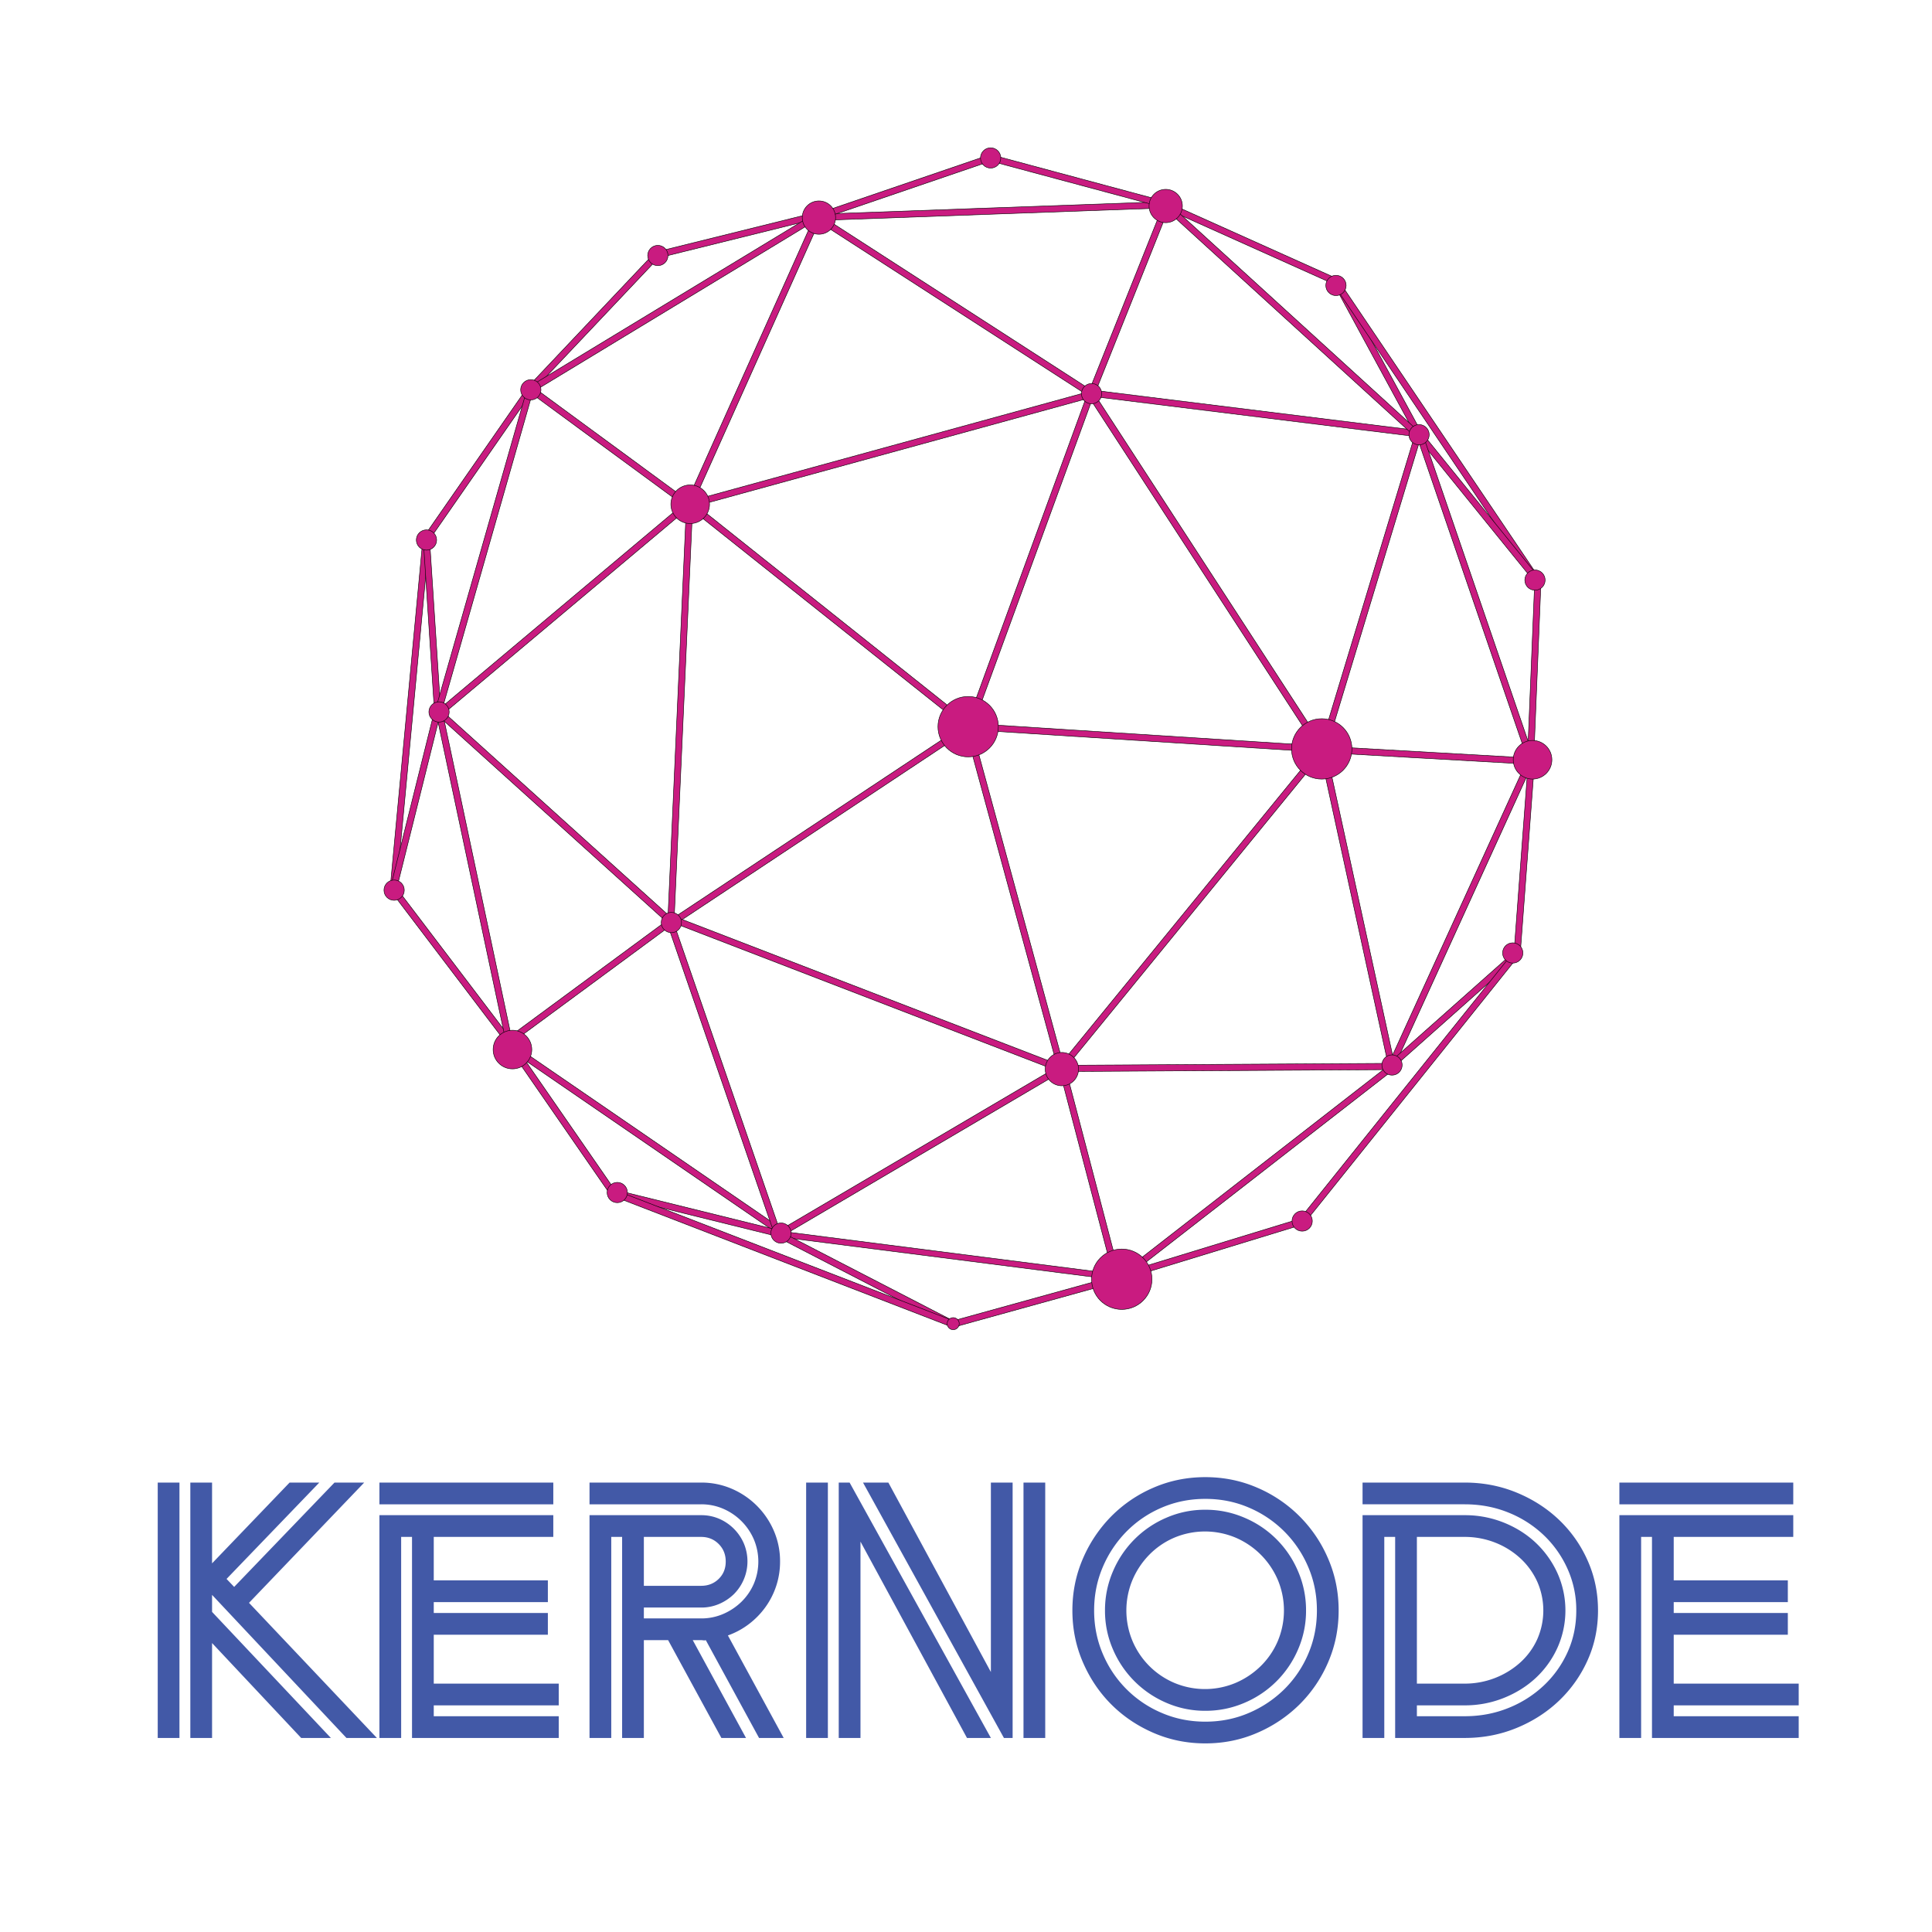 <svg id="DESSIN_copie" data-name="DESSIN copie" xmlns="http://www.w3.org/2000/svg" width="4000" height="4000" viewBox="0 0 4000 4000">
  <defs>
    <style>
      .cls-1 {
        fill: #4259a7;
      }

      .cls-1, .cls-2 {
        fill-rule: evenodd;
      }

      .cls-2, .cls-3 {
        fill: #c91b80;
        stroke: #000;
        stroke-width: 1px;
      }
    </style>
  </defs>
  <path id="KERNODE" class="cls-1" d="M754.055,3069.51h-61.5l-207.75,216-15.75-16.5,192-199.5h-61.5l-160.5,167.25V3069.51h-45v528.75h45v-196.5l184.5,196.5h61.5l-246-261v-35.25l278.25,296.25h63l-264.75-279.75Zm-427.5,528.75h45V3069.51h-45v528.75Zm458.991,0h45V3182.01h22.5v416.25H1156.8v-45H898.046v-22.5H1156.8v-45H898.046V3384.51H1134.3v-45H898.046v-22.5H1134.3v-45H898.046v-90h247.5v-45h-360v461.25Zm0-483.75h360v-45h-360v45Zm836.994,483.75-115.5-212.25a159.617,159.617,0,0,0,43.12-23.25,164.542,164.542,0,0,0,34.5-35.25,160.268,160.268,0,0,0,30.38-94.5,158.774,158.774,0,0,0-12.75-63.37,165.889,165.889,0,0,0-87.38-87.38,158.739,158.739,0,0,0-63.37-12.75h-231v45h231a113.536,113.536,0,0,1,46.12,9.38,121.18,121.18,0,0,1,63,63,118.1,118.1,0,0,1,0,92.25,117,117,0,0,1-25.5,37.12,124.992,124.992,0,0,1-37.5,25.13,113.365,113.365,0,0,1-46.12,9.37h-118.5v-22.5h118.5a92.891,92.891,0,0,0,37.5-7.5,100.664,100.664,0,0,0,30.37-20.25,95.845,95.845,0,0,0,20.63-105,97.858,97.858,0,0,0-51-51,93.228,93.228,0,0,0-37.5-7.5h-231v461.25h45V3182.01h22.5v416.25h45v-202.5h50.25l110.25,202.5h51l-110.25-202.5h17.25a34.6,34.6,0,0,1,4.87.38,10.286,10.286,0,0,0,4.88-.38l110.25,202.5h51Zm-171-416.25q21.735,0,36.37,14.63t14.63,36.37q0,21.765-14.63,36-14.625,14.265-36.37,14.25h-118.5V3182.01h118.5Zm626.99,416.25h18V3069.51h-45v392.25l-212.25-392.25h-52.5Zm-76.5,0h49.5l-292.5-528.75h-22.5v528.75h45v-406.5Zm117,0h45V3069.51h-45v528.75Zm-450,0h45V3069.51h-45v528.75Zm572.99-156.75q21.75,50.265,58.88,87.38t87.37,58.87q50.25,21.75,107.25,21.75t107.25-21.75a283.238,283.238,0,0,0,87.75-58.87,275.572,275.572,0,0,0,59.25-87.38q21.75-50.235,21.75-107.25,0-56.985-21.75-107.25a278.144,278.144,0,0,0-147-147q-50.25-21.735-107.25-21.75t-107.25,21.75a275.969,275.969,0,0,0-87.37,59.25,283.674,283.674,0,0,0-58.88,87.75q-21.75,50.265-21.75,107.25Q2220.27,3391.275,2242.02,3441.51Zm41.25-197.25a235.552,235.552,0,0,1,49.13-73.5,227.694,227.694,0,0,1,73.12-49.5q42-18,90-18t90,18a231.356,231.356,0,0,1,123,123q18,42.015,18,90,0,48.015-18,90a227.628,227.628,0,0,1-49.5,73.13,235.409,235.409,0,0,1-73.5,49.12q-42,18-90,18t-90-18a228.647,228.647,0,0,1-122.25-122.25q-18-41.985-18-90Q2265.27,3286.275,2283.27,3244.26Zm21,170.63a209.978,209.978,0,0,0,110.63,110.62,199.443,199.443,0,0,0,80.62,16.5,202.153,202.153,0,0,0,81-16.5,208.892,208.892,0,0,0,111-110.62,199.657,199.657,0,0,0,16.5-80.63,202.323,202.323,0,0,0-16.5-81,207.972,207.972,0,0,0-111-111,202.494,202.494,0,0,0-81-16.5,199.778,199.778,0,0,0-80.62,16.5,209.044,209.044,0,0,0-110.63,111,202.323,202.323,0,0,0-16.5,81A199.657,199.657,0,0,0,2304.27,3414.89Zm40.5-144a168.819,168.819,0,0,1,34.88-52.13,161.1,161.1,0,0,1,51.75-35.25,163.881,163.881,0,0,1,126.75,0,165.917,165.917,0,0,1,87.37,87.38,163.881,163.881,0,0,1,0,126.75,160.942,160.942,0,0,1-35.25,51.75,168.57,168.57,0,0,1-52.12,34.87,163.881,163.881,0,0,1-126.75,0,163.183,163.183,0,0,1-86.63-86.62A163.881,163.881,0,0,1,2344.77,3270.89Zm543.75,327.37h144q57,0,107.25-20.62t87.75-56.25a264.811,264.811,0,0,0,59.25-83.63q21.75-47.985,21.75-103.5,0-55.485-21.75-103.87a263.813,263.813,0,0,0-59.25-84q-37.5-35.61-87.75-56.25-50.25-20.625-107.25-20.63h-211.5v45h211.5q48,0,90,16.88a229.589,229.589,0,0,1,73.5,46.87,220.745,220.745,0,0,1,49.5,70.13,207.4,207.4,0,0,1,18,85.87q0,46.515-18,86.25a217.283,217.283,0,0,1-49.5,69.38,232.627,232.627,0,0,1-73.5,46.5q-42,16.875-90,16.87h-99v-22.5h99a215.129,215.129,0,0,0,81-15.37q38.25-15.36,66.38-41.63a195.64,195.64,0,0,0,44.62-62.25,189.085,189.085,0,0,0,0-154.5,200.15,200.15,0,0,0-44.62-62.62q-28.125-26.61-66.38-42a215.332,215.332,0,0,0-81-15.38h-211.5v461.25h45V3182.01h22.5v416.25Zm143.25-416.25a172,172,0,0,1,63.38,11.63,166.316,166.316,0,0,1,52.12,32.25,150.045,150.045,0,0,1,35.25,48.37,147.551,147.551,0,0,1,0,120,145.628,145.628,0,0,1-35.25,48,169.874,169.874,0,0,1-52.12,31.88,171.787,171.787,0,0,1-63.38,11.62h-98.25V3182.01h98.25Zm320.99,416.25h45V3182.01h22.5v416.25h303.75v-45H3465.26v-22.5h258.75v-45H3465.26V3384.51h236.25v-45H3465.26v-22.5h236.25v-45H3465.26v-90h247.5v-45h-360v461.25Zm0-483.75h360v-45h-360v45Z"/>
  <g id="lignes">
    <path id="Forme_1" data-name="Forme 1" class="cls-2" d="M1616.45,2542.73l-7.15,10.88L1070.04,2183.6l7.15-10.88Z"/>
    <path id="Forme_2" data-name="Forme 2" class="cls-2" d="M1275.35,2467.3l-10.7,7.4-195-282,10.7-7.4Z"/>
    <path id="Forme_3" data-name="Forme 3" class="cls-2" d="M1618.56,2548.69l-3.12,12.62-348-86,3.12-12.62Z"/>
    <path id="Forme_4" data-name="Forme 4" class="cls-2" d="M1614.01,2560.82l1.78-11.82,681.2,87.18-1.78,11.82Z"/>
    <path id="Forme_10" data-name="Forme 10" class="cls-2" d="M810.823,1846.93l10.354-7.86,243,320-10.36,7.86Z"/>
    <path id="Forme_11" data-name="Forme 11" class="cls-2" d="M902.642,1474.35l12.716-2.7,148,697-12.72,2.7Z"/>
    <path id="Forme_12" data-name="Forme 12" class="cls-2" d="M902.645,1477.82l8.71-9.64,483,436-8.72,9.64Z"/>
    <path id="Forme_13" data-name="Forme 13" class="cls-2" d="M875.528,1116.39l12.944,1.22-68,725-12.944-1.22Z"/>
    <path id="Forme_14" data-name="Forme 14" class="cls-2" d="M820.307,1843.57l-12.614-3.14,92-369,12.614,3.14Z"/>
    <path id="Forme_15" data-name="Forme 15" class="cls-2" d="M912.486,1472.58l-12.972.84-23-354,12.972-.84Z"/>
    <path id="Forme_16" data-name="Forme 16" class="cls-2" d="M914.18,1480.98l-8.36-9.96,518-435,8.36,9.96Z"/>
    <path id="Forme_17" data-name="Forme 17" class="cls-2" d="M1421.51,1038.71l12.98,0.58-39,870-12.98-.58Z"/>
    <path id="Forme_18" data-name="Forme 18" class="cls-2" d="M887.339,1119.71l-10.678-7.42,216-311,10.68,7.416Z"/>
    <path id="Forme_19" data-name="Forme 19" class="cls-2" d="M1092.75,800.214l12.5,3.572-192,672-12.5-3.58Z"/>
    <path id="Forme_20" data-name="Forme 20" class="cls-2" d="M1094.15,810.24l7.7-10.48,327,240-7.7,10.48Z"/>
    <path id="Forme_21" data-name="Forme 21" class="cls-2" d="M1103.72,808.466l-9.44-8.932,261-276,9.44,8.932Z"/>
    <path id="Forme_22" data-name="Forme 22" class="cls-2" d="M1361.56,534.309l-3.12-12.618,335-83,3.12,12.618Z"/>
    <path id="Forme_23" data-name="Forme 23" class="cls-2" d="M1691.63,439.442l6.74,11.116-597,362-6.74-11.116Z"/>
    <path id="Forme_24" data-name="Forme 24" class="cls-2" d="M1687.07,447.341l11.86,5.318-265,591-11.86-5.32Z"/>
    <path id="Forme_25" data-name="Forme 25" class="cls-2" d="M1427.72,1051.27l-3.44-12.54,834-229,3.44,12.536Z"/>
    <path id="Forme_26" data-name="Forme 26" class="cls-2" d="M2263.53,810.539l-7.06,10.922-567-366,7.06-10.922Z"/>
    <path id="Forme_27" data-name="Forme 27" class="cls-2" d="M1693.23,456.5l-0.46-12.992,719-26,0.46,12.992Z"/>
    <path id="Forme_28" data-name="Forme 28" class="cls-2" d="M2047.9,320.849l4.2,12.3-354,121-4.2-12.3Z"/>
    <path id="Forme_29" data-name="Forme 29" class="cls-2" d="M2050.31,333.277l3.38-12.554,361,97-3.38,12.554Z"/>
    <path id="Forme_30" data-name="Forme 30" class="cls-2" d="M2409.34,429.929l5.32-11.858,354,159-5.32,11.858Z"/>
    <path id="Forme_31" data-name="Forme 31" class="cls-2" d="M2760.29,586.1l11.42-6.2,171,315-11.42,6.2Z"/>
    <path id="Forme_32" data-name="Forme 32" class="cls-2" d="M2937.8,891.549l-1.6,12.9-677-84,1.6-12.9Z"/>
    <path id="Forme_33" data-name="Forme 33" class="cls-2" d="M2266.04,816.411l-12.08-4.822,155-388,12.08,4.822Z"/>
    <path id="Forme_34" data-name="Forme 34" class="cls-2" d="M2410.62,430.8l8.76-9.608,520,474-8.76,9.608Z"/>
    <path id="Forme_35" data-name="Forme 35" class="cls-2" d="M2761.61,589.636l10.78-7.272,413,612-10.78,7.28Z"/>
    <path id="Forme_36" data-name="Forme 36" class="cls-2" d="M3185.05,1193.91l-10.1,8.18-243-300,10.1-8.182Z"/>
    <path id="Forme_37" data-name="Forme 37" class="cls-2" d="M2931.85,899.11l12.3-4.22,231,673-12.3,4.22Z"/>
    <path id="Forme_38" data-name="Forme 38" class="cls-2" d="M3175.49,1570.27l-12.98-.54,15-367,12.98,0.54Z"/>
    <path id="Forme_39" data-name="Forme 39" class="cls-2" d="M3171.37,1569.51l-0.74,12.98-440-25,0.74-12.98Z"/>
    <path id="Forme_40" data-name="Forme 40" class="cls-2" d="M2745.22,1552.89l-12.44-3.78,198-653,12.44,3.772Z"/>
    <path id="Forme_41" data-name="Forme 41" class="cls-2" d="M2251.55,817.542l10.9-7.084,477,734-10.9,7.08Z"/>
    <path id="Forme_42" data-name="Forme 42" class="cls-2" d="M2729.65,1541.38l12.7-2.76,145,665-12.7,2.76Z"/>
    <path id="Forme_43" data-name="Forme 43" class="cls-2" d="M2886.91,2207.7l-11.82-5.4,290-635,11.82,5.4Z"/>
    <path id="Forme_44" data-name="Forme 44" class="cls-2" d="M3164.52,1571.52l12.96,0.96-30,402-12.96-.96Z"/>
    <path id="Forme_45" data-name="Forme 45" class="cls-2" d="M3136.68,1969.14l8.64,9.72-260,231-8.64-9.72Z"/>
    <path id="Forme_46" data-name="Forme 46" class="cls-2" d="M2883.96,2201.5l0.08,13-685,4-0.08-13Z"/>
    <path id="Forme_47" data-name="Forme 47" class="cls-2" d="M2883.01,2199.87l7.98,10.26-553,430-7.98-10.26Z"/>
    <path id="Forme_48" data-name="Forme 48" class="cls-2" d="M2330.9,2647.22l-3.8-12.44,366-112,3.8,12.44Z"/>
    <path id="Forme_49" data-name="Forme 49" class="cls-2" d="M2700.07,2533.07l-10.14-8.14,440-549,10.14,8.14Z"/>
    <path id="Forme_50" data-name="Forme 50" class="cls-2" d="M2737.42,1544.51l-0.84,12.98-733-47,0.84-12.98Z"/>
    <path id="Forme_51" data-name="Forme 51" class="cls-2" d="M1997.73,1505.71l12.54-3.42,193,708-12.54,3.42Z"/>
    <path id="Forme_52" data-name="Forme 52" class="cls-2" d="M2202.03,2216.11l-10.06-8.22,539-660,10.06,8.22Z"/>
    <path id="Forme_53" data-name="Forme 53" class="cls-2" d="M1393.59,1916.42l-7.18-10.84,615-408,7.18,10.84Z"/>
    <path id="Forme_54" data-name="Forme 54" class="cls-2" d="M2009.05,1497.91l-8.1,10.18-579-461,8.1-10.18Z"/>
    <path id="Forme_55" data-name="Forme 55" class="cls-2" d="M2252.9,811.767l12.2,4.466-252,689-12.2-4.46Z"/>
    <path id="Forme_56" data-name="Forme 56" class="cls-2" d="M2312.27,2640.74l3.46,12.52-343,95-3.46-12.52Z"/>
    <path id="Forme_57" data-name="Forme 57" class="cls-2" d="M1977,2736.43l-6.05,11.56L1612,2562.57l6.05-11.56Z"/>
    <path id="Forme_58" data-name="Forme 58" class="cls-2" d="M1977,2735.79l-4.72,12.21L1274,2478.21l4.72-12.21Z"/>
    <path id="Forme_5" data-name="Forme 5" class="cls-2" d="M1620.3,2558.6l-6.6-11.2,576-339,6.6,11.2Z"/>
    <path id="Forme_6" data-name="Forme 6" class="cls-2" d="M2192.71,2212.65l12.58-3.3,106,404-12.58,3.3Z"/>
    <path id="Forme_7" data-name="Forme 7" class="cls-2" d="M1382.86,1916.12l12.28-4.24,220,637-12.28,4.24Z"/>
    <path id="Forme_8" data-name="Forme 8" class="cls-2" d="M1387.66,1908.07l4.68-12.14,812,313-4.68,12.14Z"/>
    <path id="Forme_9" data-name="Forme 9" class="cls-2" d="M1389.14,1899.77l7.72,10.46-331,244-7.72-10.46Z"/>
  </g>
  <g id="ellipses">
    <circle class="cls-3" cx="2004.5" cy="1504.5" r="62.5"/>
    <circle id="Ellipse_1_copie_3" data-name="Ellipse 1 copie 3" class="cls-3" cx="1429" cy="1044" r="40"/>
    <circle id="Ellipse_1_copie_4" data-name="Ellipse 1 copie 4" class="cls-3" cx="3173" cy="1573" r="40"/>
    <circle id="Ellipse_1_copie_5" data-name="Ellipse 1 copie 5" class="cls-3" cx="1061" cy="2173" r="40"/>
    <circle id="Ellipse_1_copie_6" data-name="Ellipse 1 copie 6" class="cls-3" cx="2198.5" cy="2213.5" r="34.5"/>
    <circle id="Ellipse_1_copie_7" data-name="Ellipse 1 copie 7" class="cls-3" cx="1695.5" cy="450.5" r="34.5"/>
    <circle id="Ellipse_1_copie_8" data-name="Ellipse 1 copie 8" class="cls-3" cx="2413.5" cy="426.5" r="34.5"/>
    <circle id="Ellipse_1_copie_9" data-name="Ellipse 1 copie 9" class="cls-3" cx="2051" cy="327" r="21"/>
    <circle id="Ellipse_1_copie_10" data-name="Ellipse 1 copie 10" class="cls-3" cx="2260" cy="815" r="21"/>
    <circle id="Ellipse_1_copie_11" data-name="Ellipse 1 copie 11" class="cls-3" cx="1362" cy="529" r="21"/>
    <circle id="Ellipse_1_copie_12" data-name="Ellipse 1 copie 12" class="cls-3" cx="1099" cy="807" r="21"/>
    <circle id="Ellipse_1_copie_13" data-name="Ellipse 1 copie 13" class="cls-3" cx="883" cy="1118" r="21"/>
    <circle id="Ellipse_1_copie_14" data-name="Ellipse 1 copie 14" class="cls-3" cx="909" cy="1474" r="21"/>
    <circle id="Ellipse_1_copie_15" data-name="Ellipse 1 copie 15" class="cls-3" cx="816" cy="1843" r="21"/>
    <circle id="Ellipse_1_copie_16" data-name="Ellipse 1 copie 16" class="cls-3" cx="1390" cy="1910" r="21"/>
    <circle id="Ellipse_1_copie_17" data-name="Ellipse 1 copie 17" class="cls-3" cx="1278" cy="2469" r="21"/>
    <circle id="Ellipse_1_copie_18" data-name="Ellipse 1 copie 18" class="cls-3" cx="1617" cy="2553" r="21"/>
    <circle id="Ellipse_1_copie_19" data-name="Ellipse 1 copie 19" class="cls-3" cx="2696" cy="2528" r="21"/>
    <circle id="Ellipse_1_copie_20" data-name="Ellipse 1 copie 20" class="cls-3" cx="2882" cy="2205" r="21"/>
    <circle id="Ellipse_1_copie_21" data-name="Ellipse 1 copie 21" class="cls-3" cx="3132" cy="1973" r="21"/>
    <circle id="Ellipse_1_copie_22" data-name="Ellipse 1 copie 22" class="cls-3" cx="3178" cy="1201" r="21"/>
    <circle id="Ellipse_1_copie_23" data-name="Ellipse 1 copie 23" class="cls-3" cx="2938" cy="900" r="21"/>
    <circle id="Ellipse_1_copie_24" data-name="Ellipse 1 copie 24" class="cls-3" cx="2766" cy="591" r="21"/>
    <circle id="Ellipse_1_copie_25" data-name="Ellipse 1 copie 25" class="cls-3" cx="1973.5" cy="2740.5" r="12.5"/>
    <circle id="Ellipse_1_copie" data-name="Ellipse 1 copie" class="cls-3" cx="2736.5" cy="1550.5" r="62.5"/>
    <circle id="Ellipse_1_copie_2" data-name="Ellipse 1 copie 2" class="cls-3" cx="2322.5" cy="2648.5" r="62.5"/>
  </g>
</svg>

